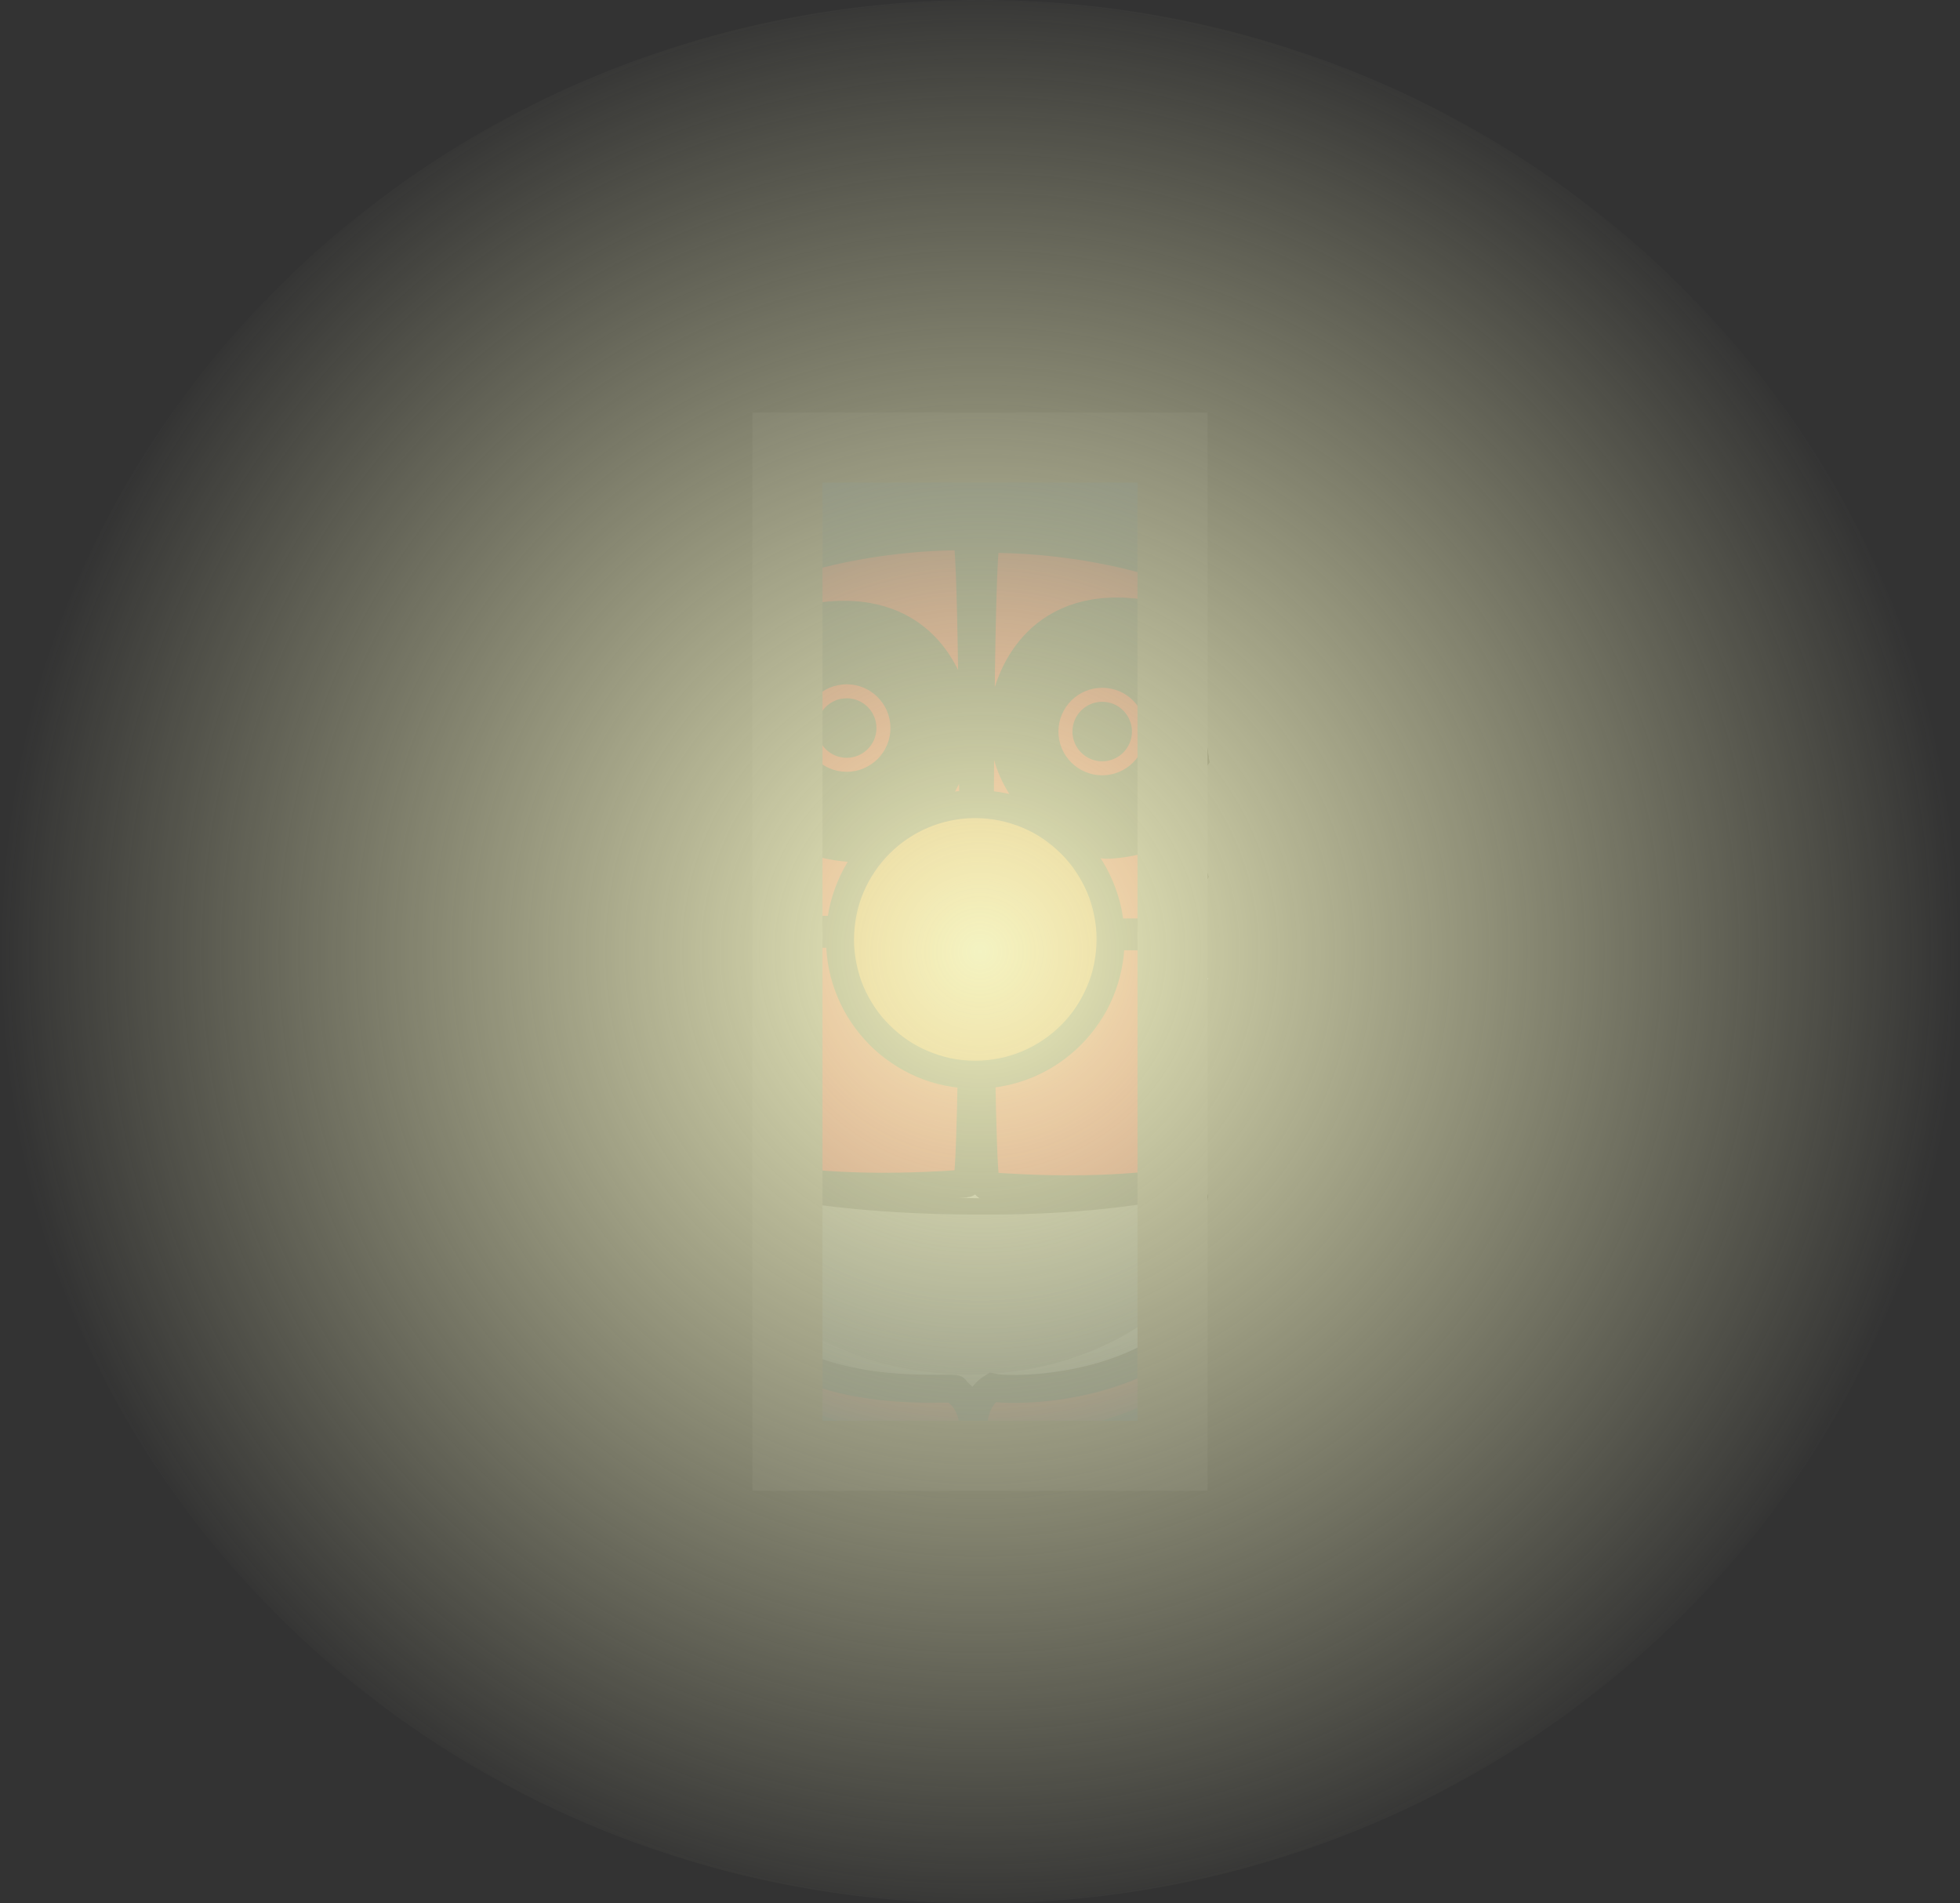 <svg version="1.1" xmlns="http://www.w3.org/2000/svg" xmlns:xlink="http://www.w3.org/1999/xlink" width="140" height="135.934" viewBox="0,0,140,135.934"><rect x="0" y="0" width="140" height="135.934" fill="#333333" stroke="none"/><defs><linearGradient x1="217.884" y1="195.301" x2="260.511" y2="195.301" gradientUnits="userSpaceOnUse" id="color-1"><stop offset="0" stop-color="#6c6c6c"/><stop offset="1" stop-color="#c4c4c4"/></linearGradient><linearGradient x1="217.884" y1="195.301" x2="260.511" y2="195.301" gradientUnits="userSpaceOnUse" id="color-2"><stop offset="0" stop-color="#6c6c6c"/><stop offset="1" stop-color="#c4c4c4"/></linearGradient><linearGradient x1="231.564" y1="188.941" x2="248.331" y2="188.941" gradientUnits="userSpaceOnUse" id="color-3"><stop offset="0" stop-color="#6e6e6e"/><stop offset="1" stop-color="#c0c0c0"/></linearGradient><linearGradient x1="239.794" y1="162.018" x2="239.794" y2="171.538" gradientUnits="userSpaceOnUse" id="color-4"><stop offset="0" stop-color="#a6a6a6"/><stop offset="1" stop-color="#707070"/></linearGradient><linearGradient x1="239.723" y1="168.055" x2="239.723" y2="186.385" gradientUnits="userSpaceOnUse" id="color-5"><stop offset="0" stop-color="#a6a6a6"/><stop offset="1" stop-color="#707070"/></linearGradient><linearGradient x1="227.936" y1="163.277" x2="233.466" y2="185.622" gradientUnits="userSpaceOnUse" id="color-6"><stop offset="0" stop-color="#a6a6a6"/><stop offset="1" stop-color="#707070"/></linearGradient><linearGradient x1="251.369" y1="163.988" x2="245.839" y2="186.332" gradientUnits="userSpaceOnUse" id="color-7"><stop offset="0" stop-color="#a6a6a6"/><stop offset="1" stop-color="#707070"/></linearGradient><linearGradient x1="239.794" y1="182.122" x2="239.794" y2="187.38" gradientUnits="userSpaceOnUse" id="color-8"><stop offset="0" stop-color="#a6a6a6"/><stop offset="1" stop-color="#707070"/></linearGradient><linearGradient x1="239.51" y1="186.811" x2="239.51" y2="191.934" gradientUnits="userSpaceOnUse" id="color-9"><stop offset="0" stop-color="#707070"/><stop offset="1" stop-color="#a6a6a6"/></linearGradient><radialGradient cx="240" cy="180" r="36" gradientUnits="userSpaceOnUse" id="color-10"><stop offset="0" stop-color="#38414a" stop-opacity="0"/><stop offset="1" stop-color="#38414a"/></radialGradient><radialGradient cx="240" cy="180" r="70" gradientUnits="userSpaceOnUse" id="color-11"><stop offset="0" stop-color="#f3f3c2"/><stop offset="1" stop-color="#f3f3c2" stop-opacity="0"/></radialGradient></defs><g transform="translate(-170,-112.033)"><g data-paper-data="{&quot;isPaintingLayer&quot;:true}" fill-rule="nonzero" stroke-linecap="butt" stroke-linejoin="miter" stroke-miterlimit="10" stroke-dasharray="" stroke-dashoffset="0" style="mix-blend-mode: normal"><path d="M226.25,216v-72h27.5v72z" fill="#000000" stroke="#3c3c3c" stroke-width="5"/><g><path d="M238.987,174.962c5.624,0 10.807,1.572 14.949,4.217c-0.004,0.109 -0.005,0.219 -0.005,0.328c0,1.467 0.316,2.86 0.883,4.115c-0.088,0.532 -0.133,1.078 -0.133,1.635c0,0.476 0.033,0.944 0.097,1.401c-0.482,1.155 -0.733,2.501 -0.66,4.157c0.032,0.708 0.367,1.394 0.817,2.031c-0.009,1.458 -0.055,3.261 0.336,4.692c-0.777,4.825 -1.276,9.668 -0.436,13.524c-4.279,3.007 -9.81,4.82 -15.849,4.82c-4.335,0 -8.408,-0.934 -11.944,-2.574c0.602,-4.265 -0.976,-9.475 -1.872,-14.371c0.191,-0.869 0.312,-1.827 0.352,-2.878c0.009,-0.172 0.013,-0.345 0.013,-0.519c0,-0.767 -0.086,-1.514 -0.25,-2.232c0,-4.052 0.969,-8.457 0.694,-12.395c0.397,-0.811 0.561,-1.96 0.606,-3.161c3.641,-1.774 7.878,-2.791 12.402,-2.791z" fill="#696969" stroke="#000000" stroke-width="2"/><path d="M226.022,181.823c3.626,-2.297 8.202,-3.668 13.176,-3.668c6.167,0 11.722,2.107 15.614,5.475" fill="none" stroke="url(#color-1)" stroke-width="4.5"/><path d="M254.411,207.309c-3.868,3.171 -9.255,5.137 -15.213,5.137c-4.498,0 -8.671,-1.121 -12.11,-3.034" fill="none" stroke="url(#color-2)" stroke-width="4.5"/><g stroke="none" stroke-width="0"><path d="M231.564,197.751v-17.619h16.767v17.619z" fill="url(#color-3)"/><path d="M245.631,185.957v-5.115h1.989v5.115z" fill="#ffffff"/><path d="M245.631,191.783v-5.115h1.989v5.115z" fill="#ffffff"/><path d="M245.631,197.467v-5.115h1.989v5.115z" fill="#ffffff"/><path d="M232.417,185.815v-5.115h1.989v5.115z" fill="#ffffff"/><path d="M232.417,191.641v-5.115h1.989v5.115z" fill="#ffffff"/><path d="M232.417,197.324v-5.115h1.989v5.115z" fill="#ffffff"/><path d="M240.421,197.438v-1.705h3.836v1.705z" fill="#ffffff"/><path d="M235.997,197.41v-1.705h3.836v1.705z" fill="#ffffff"/></g><path d="M238.196,211.315c1.773,1.103 1.782,4.474 0.033,4.474c-4.134,0 -7.934,-0.814 -11.219,-2.266c0.201,-1.26 0.205,-2.606 0.087,-4.005c5.361,2.434 11.886,1.408 11.099,1.797z" fill="#ff0000" stroke="#000000" stroke-width="2"/><path d="M239.271,175.246c4.975,0 -6.131,1.676 -13.319,9.299c0.081,-1.237 0.109,-2.455 0.027,-3.631c0.349,-0.713 0.518,-1.685 0.584,-2.725c3.708,-1.868 8.057,-2.943 12.708,-2.943z" fill="#ff0000" stroke="#000000" stroke-width="2"/><path d="M239.803,175.056c5.27,0 10.152,1.38 14.154,3.73c-0.017,0.238 -0.026,0.478 -0.026,0.721c0,1.467 0.316,2.86 0.883,4.115c-0.088,0.532 -0.133,1.078 -0.133,1.635c0,0.339 0.017,0.673 0.05,1.003c-6.956,-9.255 -20.293,-11.204 -14.928,-11.204z" data-paper-data="{&quot;index&quot;:null}" fill="#ff0000" stroke="#000000" stroke-width="2"/><path d="M240.845,215.599c-1.749,0 -1.74,-3.371 0.033,-4.474c1.083,0.264 8.639,0.361 13.538,-3.697c0.043,1.308 0.18,2.554 0.438,3.71c0.048,0.216 0.088,0.436 0.123,0.658c-3.865,2.402 -8.71,3.802 -14.131,3.802z" data-paper-data="{&quot;index&quot;:null}" fill="#ff0000" stroke="#000000" stroke-width="2"/><path d="M239.745,150.421c5.191,0 10.102,0.854 14.475,2.377c-0.623,3.689 0.49,8.446 0.932,12.035c0.058,0.47 0.122,0.943 0.191,1.42c-0.469,0.702 -0.771,1.437 -0.662,2.253c0.041,0.309 0.097,0.615 0.167,0.919c-0.11,0.594 -0.167,1.206 -0.167,1.831c0,1.157 0.197,2.268 0.558,3.302c-0.832,1.459 -1.308,3.148 -1.308,4.948c0,1.467 0.316,2.86 0.883,4.115c-0.088,0.532 -0.133,1.078 -0.133,1.635c0,0.476 0.033,0.944 0.097,1.401c-0.482,1.155 -0.733,2.501 -0.66,4.157c0.032,0.708 0.367,1.394 0.817,2.031c-0.007,1.078 -0.033,2.346 0.111,3.512c-4.133,0.95 -9.173,1.457 -15.302,1.425c-5.642,-0.029 -10.341,-0.444 -14.25,-1.191c0.012,-0.175 0.021,-0.352 0.028,-0.533c0.009,-0.172 0.013,-0.345 0.013,-0.519c0,-0.767 -0.086,-1.514 -0.25,-2.232c0,-4.052 0.969,-8.457 0.694,-12.395c1.024,-2.093 0.498,-6.429 0.369,-8.123c-0.205,-2.675 -0.66,-5.571 -1.499,-8.292c1.229,-4.126 2.298,-8.347 1.616,-12.096c4.065,-1.275 8.556,-1.982 13.279,-1.982z" fill="#696969" stroke="#000000" stroke-width="2"/><path d="M229.635,171.538v-9.52h20.319v9.52z" fill="url(#color-4)" stroke="#000000" stroke-width="0"/><path d="M232.335,186.385v-18.33h14.777v18.33z" fill="url(#color-5)" stroke="none" stroke-width="0"/><path d="M231.741,186.048l-5.53,-22.345l3.448,-0.853l5.53,22.345z" fill="url(#color-6)" stroke="none" stroke-width="0"/><path d="M244.115,185.906l5.53,-22.345l3.448,0.853l-5.53,22.345z" data-paper-data="{&quot;index&quot;:null}" fill="url(#color-7)" stroke="none" stroke-width="0"/><path d="M228.214,187.38v-5.257h23.161v5.257z" fill="url(#color-8)" stroke="none" stroke-width="0"/><path d="M227.296,164.96c0,0 0.619,-0.349 0.968,0.269c0.349,0.619 -0.269,0.968 -0.269,0.968c-0.711,0.401 -1.562,0.818 -2.38,1.299c-0.099,-0.477 -0.207,-0.953 -0.326,-1.426c0.685,-0.393 1.376,-0.753 2.008,-1.11z" fill="#000000" stroke="none" stroke-width="0.5"/><path d="" fill="#000000" stroke="none" stroke-width="0.5"/><path d="" fill="#000000" stroke="none" stroke-width="0.5"/><path d="M230.124,169.602c0,0 0.701,-0.113 0.815,0.588c0.113,0.701 -0.588,0.815 -0.588,0.815c-1.219,0.197 -2.752,0.315 -4.096,0.726c-0.046,-0.464 -0.1,-0.933 -0.163,-1.404c1.333,-0.369 2.771,-0.52 4.032,-0.724z" fill="#000000" stroke="none" stroke-width="0.5"/><path d="M250.392,165.629c0,0 -0.619,-0.349 -0.269,-0.968c0.349,-0.619 0.968,-0.269 0.968,-0.269c1.25,0.706 2.734,1.427 3.941,2.385c-0.251,0.486 -0.399,0.993 -0.369,1.534c-1.179,-1.155 -2.963,-1.944 -4.27,-2.683z" data-paper-data="{&quot;index&quot;:null}" fill="#000000" stroke="none" stroke-width="0.5"/><path d="M253.219,187.29l0.167,-0.463c0.405,-0.751 0.763,-1.657 1.323,-2.329c-0.019,0.251 -0.028,0.504 -0.028,0.759c0,0.476 0.033,0.944 0.097,1.401c-0.186,0.446 -0.338,0.92 -0.45,1.43c-0.142,0.122 -0.356,0.205 -0.663,0.102c-0.673,-0.227 -0.446,-0.9 -0.446,-0.9z" data-paper-data="{&quot;index&quot;:null}" fill="#000000" stroke="none" stroke-width="0.5"/><path d="M254.329,172.389c-1.475,-1.521 -4.302,-1.631 -6.292,-1.953c0,0 -0.701,-0.113 -0.588,-0.815c0.113,-0.701 0.815,-0.588 0.815,-0.588c2.083,0.337 4.651,0.528 6.426,1.802c-0.006,0.14 -0.009,0.281 -0.009,0.422c0,0.638 0.06,1.263 0.174,1.868c-0.136,-0.262 -0.306,-0.51 -0.526,-0.736z" data-paper-data="{&quot;index&quot;:null}" fill="#000000" stroke="none" stroke-width="0.5"/><path d="M249.823,171.522c-4.143,0 -7.502,-3.257 -7.502,-7.275c0,-4.018 3.359,-7.275 7.502,-7.275c1.646,0 3.168,0.514 4.405,1.386c0.251,2.264 0.685,4.54 0.923,6.476c0.058,0.47 0.122,0.943 0.191,1.42c-0.469,0.702 -0.771,1.437 -0.662,2.253c0.041,0.309 0.097,0.615 0.167,0.919c-0.016,0.087 -0.031,0.175 -0.045,0.262c-1.325,1.141 -3.069,1.834 -4.98,1.834z" data-paper-data="{&quot;index&quot;:null}" fill="#ffffff" stroke="#000000" stroke-width="2"/><path d="M253.46,164.006c0,2.127 -1.654,3.852 -3.694,3.852c-2.04,0 -3.694,-1.724 -3.694,-3.852c0,-2.127 1.654,-3.852 3.694,-3.852c2.04,0 3.694,1.724 3.694,3.852z" data-paper-data="{&quot;index&quot;:null}" fill="#000000" stroke="none" stroke-width="0"/><path d="M230.104,156.782c4.143,0 7.502,3.257 7.502,7.275c0,4.018 -3.359,7.275 -7.502,7.275c-1.483,0 -2.865,-0.417 -4.029,-1.137c-0.257,-1.896 -0.651,-3.837 -1.225,-5.697c0.676,-2.272 1.305,-4.572 1.619,-6.807c1.077,-0.58 2.316,-0.91 3.635,-0.91z" fill="#ffffff" stroke="#000000" stroke-width="2"/><path d="M230.161,159.965c2.04,0 3.694,1.724 3.694,3.852c0,2.127 -1.654,3.852 -3.694,3.852c-2.04,0 -3.694,-1.724 -3.694,-3.852c0,-2.127 1.654,-3.852 3.694,-3.852z" fill="#000000" stroke="none" stroke-width="0"/><path d="M239.992,197.61c-5.914,-0.047 -10.711,-0.717 -14.467,-1.583c0.008,-0.161 0.012,-0.323 0.012,-0.486c0,-0.767 -0.086,-1.514 -0.25,-2.232c0,-2.109 0.263,-4.313 0.475,-6.498h28.955c-0.441,1.121 -0.668,2.42 -0.598,4.004c0.032,0.708 0.367,1.394 0.817,2.031c-0.006,0.896 -0.025,1.923 0.052,2.914c-3.84,1.052 -8.857,1.898 -14.996,1.849z" fill="url(#color-9)" stroke="none" stroke-width="0"/><path d="M239.034,150.324c0.37,0 0.53,15.268 0.479,28.466c-0.187,-0.144 -0.415,-0.161 -0.415,-0.161c-2.402,-0.171 -7.979,-0.187 -12.553,-0.192c0.168,-2.073 -0.108,-4.482 -0.197,-5.646c-0.039,-0.507 -0.087,-1.022 -0.144,-1.542c1.304,0.736 2.852,1.24 4.614,1.349c2.118,0.131 8.303,-3.265 7.526,-9.673c-0.196,-1.613 -1.813,-7.376 -8.769,-6.962c-0.981,0.058 -2.004,0.267 -2.979,0.646c0.141,-1.523 0.113,-3.008 -0.171,-4.424c3.876,-1.198 8.137,-1.861 12.61,-1.861z" fill="#ff0000" stroke="#000000" stroke-width="2"/><path d="M229.573,155.912c6.956,-0.414 8.625,5.391 8.821,7.004c0.777,6.408 -5.452,9.861 -7.57,9.73c-1.757,-0.108 -3.306,-0.614 -4.614,-1.353c-0.246,-2.238 -0.675,-4.575 -1.36,-6.795c0.791,-2.657 1.516,-5.353 1.75,-7.938c0.976,-0.38 1.997,-0.591 2.973,-0.649z" data-paper-data="{&quot;noHover&quot;:false,&quot;origItem&quot;:[&quot;Path&quot;,{&quot;applyMatrix&quot;:true,&quot;segments&quot;:[[[442.87909,328.55727],[0,0],[-0.07416,6.27373]],[[461.63662,345.19406],[-11.83694,-0.73012],[4.2355,0.26126]],[[476.68851,325.84845],[1.55342,12.81617],[-0.39103,-3.22613]],[[459.14979,311.92441],[13.91248,-0.82853],[-7.46966,0.44484]],[[442.87909,328.55726],[0.13469,-11.39415],[0,0]]],&quot;closed&quot;:true,&quot;fillColor&quot;:[0,0,0,1]}]}" fill="#000000" stroke="none" stroke-width="0.5"/><path d="M239.034,196.56c-5.318,0.396 -9.781,0.272 -13.521,-0.276c0.004,-0.074 0.007,-0.149 0.01,-0.224c0.009,-0.172 0.013,-0.345 0.013,-0.519c0,-0.767 -0.086,-1.514 -0.25,-2.232c0,-4.052 0.969,-8.457 0.694,-12.395c0.289,-0.59 0.454,-1.357 0.54,-2.194c4.573,-0.002 10.119,0.01 12.471,0.199c0,0 0.294,0.022 0.518,-0.151c-0.046,9.572 -0.204,17.773 -0.474,17.793z" fill="#ff0000" stroke="#000000" stroke-width="2"/><path d="M240.405,178.818c0,0 -0.228,0.017 -0.415,0.161c-0.051,-13.199 0.109,-28.466 0.479,-28.466c4.919,0 9.582,0.801 13.758,2.235c-0.21,1.206 -0.231,2.528 -0.15,3.887c-1.152,-0.546 -2.399,-0.836 -3.585,-0.907v-0c-6.956,-0.414 -8.574,5.349 -8.769,6.962c-0.777,6.408 5.408,9.803 7.526,9.673c2.161,-0.133 4,-0.86 5.461,-1.882c-0.02,0.256 -0.03,0.514 -0.03,0.775c0,1.157 0.197,2.268 0.558,3.302c-0.695,1.218 -1.141,2.596 -1.27,4.066c-4.73,0.004 -10.981,0.01 -13.563,0.193z" data-paper-data="{&quot;index&quot;:null}" fill="#ff0000" stroke="#000000" stroke-width="2"/><path d="M250.495,155.679c1.181,0.07 2.427,0.363 3.581,0.911c0.164,2.819 0.775,5.801 1.076,8.243c0.058,0.47 0.122,0.943 0.191,1.42c-0.469,0.702 -0.771,1.437 -0.662,2.253c0.041,0.309 0.097,0.615 0.167,0.919c-0.067,0.361 -0.114,0.728 -0.141,1.101c-1.468,1.025 -3.309,1.754 -5.463,1.887c-2.118,0.131 -8.347,-3.322 -7.57,-9.73c0.196,-1.613 1.865,-7.418 8.821,-7.004z" data-paper-data="{&quot;noHover&quot;:false,&quot;origItem&quot;:[&quot;Path&quot;,{&quot;applyMatrix&quot;:true,&quot;segments&quot;:[[[500.98535,311.45798],[0,0],[-13.91248,-0.82853]],[[483.44663,325.38201],[0.39104,-3.22613],[-1.55341,12.81617]],[[498.49852,344.72762],[-4.2355,0.26126],[11.83694,-0.73012]],[[517.25605,328.09085],[0.07416,6.27368],[-0.1347,-11.39415]],[[500.98534,311.45802],[7.46968,0.44484],[0,0]]],&quot;closed&quot;:true,&quot;fillColor&quot;:[0,0,0,1]}]}" fill="#000000" stroke="none" stroke-width="0.5"/><path d="M240.513,179.101c2.521,-0.202 8.707,-0.201 13.435,-0.198c-0.012,0.2 -0.018,0.402 -0.018,0.605c0,1.467 0.316,2.86 0.883,4.115c-0.088,0.532 -0.133,1.078 -0.133,1.635c0,0.476 0.033,0.944 0.097,1.401c-0.482,1.155 -0.733,2.501 -0.66,4.157c0.032,0.708 0.367,1.394 0.817,2.031c-0.007,1.06 -0.033,2.302 0.104,3.452c-3.947,0.688 -8.745,0.877 -14.57,0.444c-0.271,-0.02 -0.429,-8.221 -0.474,-17.793c0.224,0.174 0.518,0.151 0.518,0.151z" data-paper-data="{&quot;index&quot;:null}" fill="#ff0000" stroke="#000000" stroke-width="2"/><path d="M239.995,178.949v0h-0z" data-paper-data="{&quot;index&quot;:null}" fill="#ff0000" stroke="#000000" stroke-width="2"/><path d="M239.664,169.464c5.336,0 9.662,4.326 9.662,9.662c0,5.336 -4.326,9.662 -9.662,9.662c-5.336,0 -9.662,-4.326 -9.662,-9.662c0,-5.336 4.326,-9.662 9.662,-9.662z" fill="#ff7b00" stroke="#000000" stroke-width="2"/><path d="M233.103,164.03c0,1.45 -1.175,2.625 -2.625,2.625c-1.45,0 -2.625,-1.175 -2.625,-2.625c0,-1.45 1.175,-2.625 2.625,-2.625c1.45,0 2.625,1.175 2.625,2.625z" fill="#000000" stroke="#ff0000" stroke-width="1"/><path d="M251.353,164.28c0,1.45 -1.175,2.625 -2.625,2.625c-1.45,0 -2.625,-1.175 -2.625,-2.625c0,-1.45 1.175,-2.625 2.625,-2.625c1.45,0 2.625,1.175 2.625,2.625z" fill="#000000" stroke="#ff0000" stroke-width="1"/></g><path d="M226.25,216v-72h27.5v72z" fill="url(#color-10)" stroke="#3c3c3c" stroke-width="5"/><path d="M240,112.033c38.66,0 70,30.43 70,67.967c0,37.537 -31.34,67.967 -70,67.967c-38.66,0 -70,-30.43 -70,-67.967c0,-37.537 31.34,-67.967 70,-67.967z" fill="url(#color-11)" stroke="#3c3c3c" stroke-width="0"/></g></g></svg>